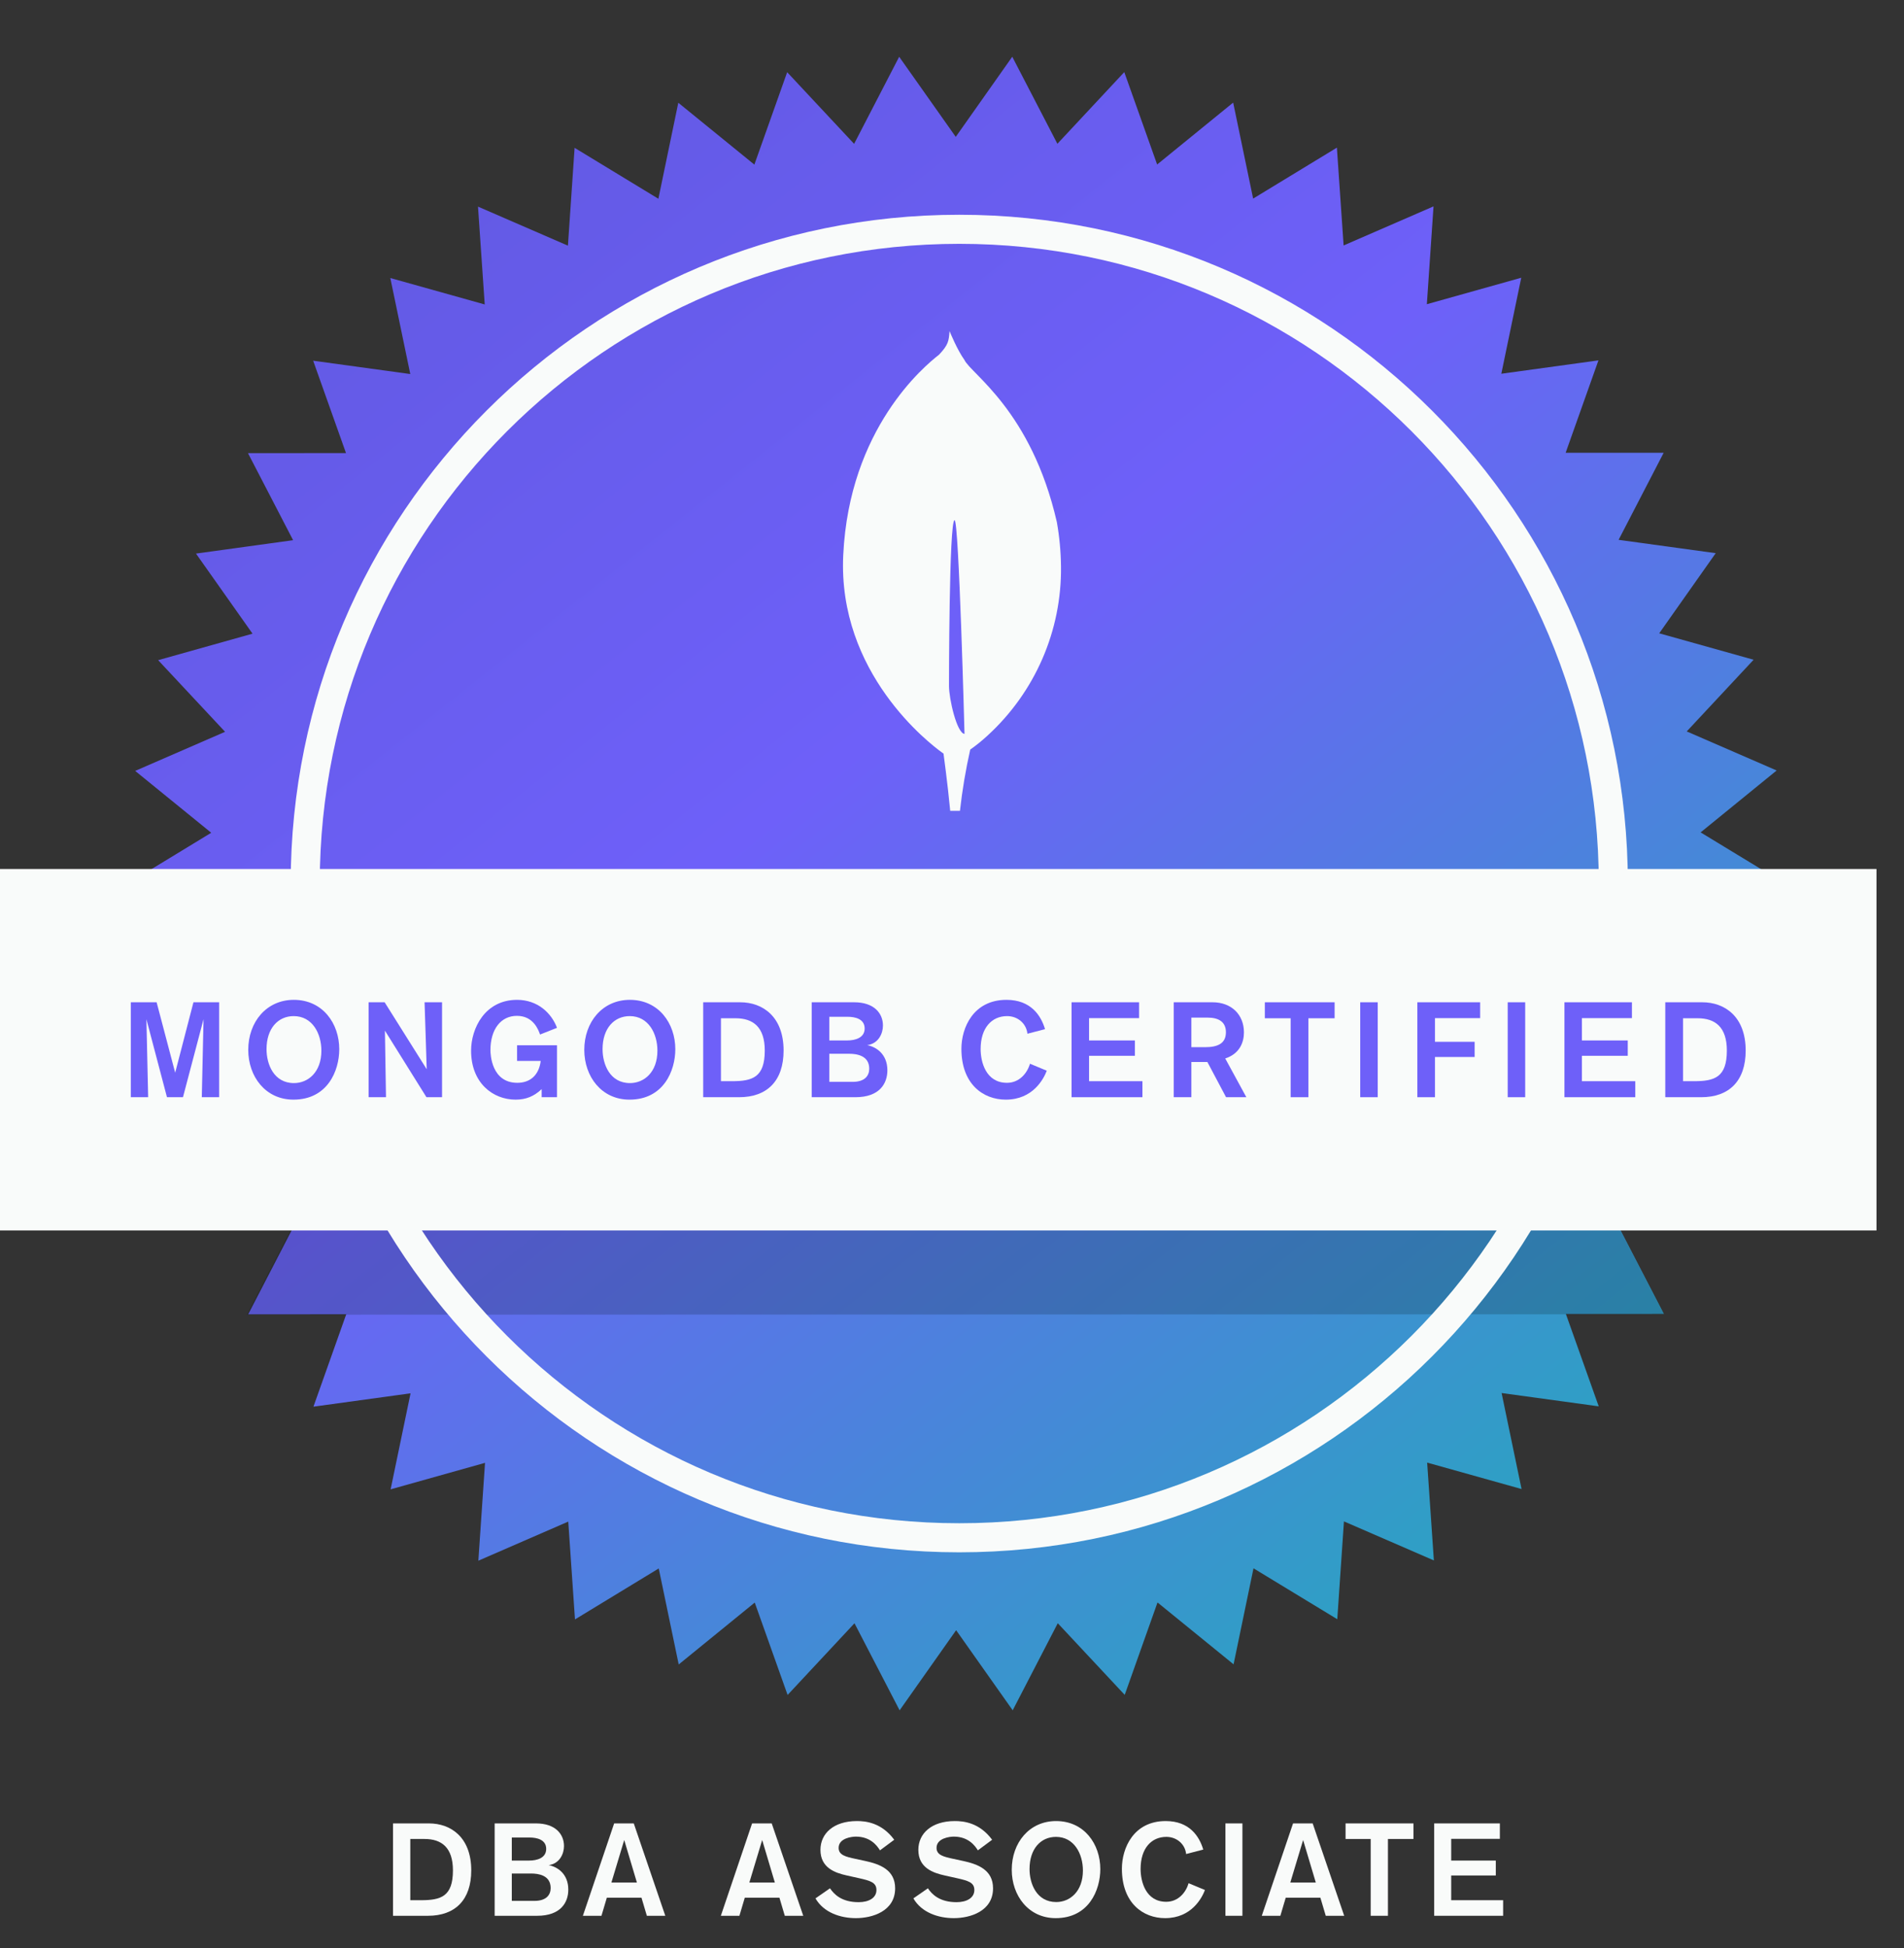<svg width="131" height="134" viewBox="0 0 131 134" fill="none" xmlns="http://www.w3.org/2000/svg">
<rect x="0" y="0" width="131" height="134" fill="#333333" stroke="none"/>
<path d="M61.866 3.905L65.758 9.414L69.646 3.903L72.751 9.89L77.353 4.96L79.614 11.315L84.845 7.057L86.219 13.66L91.981 10.155L92.444 16.883L98.63 14.195L98.171 20.924L104.666 19.103L103.295 25.707L109.977 24.787L107.72 31.143L114.465 31.142L111.364 37.131L118.046 38.048L114.158 43.56L120.653 45.378L116.051 50.309L122.238 52.995L117.007 57.253L122.771 60.756L117.009 64.262L122.242 68.517L116.057 71.207L120.661 76.135L114.167 77.957L118.058 83.466L111.376 84.386L114.481 90.374L107.736 90.376L109.996 96.731L103.314 95.815L104.687 102.418L98.192 100.6L98.654 107.329L92.467 104.644L92.008 111.373L86.244 107.871L84.873 114.475L79.64 110.22L77.383 116.576L72.777 111.648L69.676 117.637L65.784 112.128L61.896 117.639L58.791 111.651L54.189 116.582L51.928 110.227L46.697 114.485L45.323 107.881L39.56 111.387L39.098 104.658L32.912 107.347L33.371 100.617L26.876 102.439L28.247 95.834L21.565 96.754L23.822 90.398L17.077 90.4L20.178 84.41L13.496 83.493L17.384 77.982L10.889 76.163L15.491 71.233L9.304 68.547L14.535 64.289L8.771 60.786L14.533 57.279L9.3 53.024L15.486 50.335L10.881 45.407L17.375 43.585L13.484 38.076L20.166 37.155L17.061 31.167L23.806 31.165L21.546 24.81L28.228 25.727L26.855 19.123L33.35 20.941L32.888 14.212L39.075 16.897L39.534 10.168L45.298 13.671L46.669 7.067L51.902 11.322L54.159 4.966L58.765 9.894L61.866 3.905Z" fill="url(#paint0_linear)"/>
<path opacity="0.2" d="M114.48 90.397L111.373 84.409L20.083 84.439L16.978 90.429L23.729 90.427L107.729 90.399L114.48 90.397Z" fill="#061621"/>
<path fill-rule="evenodd" clip-rule="evenodd" d="M112 60.771C112 86.176 91.405 106.771 66 106.771C40.595 106.771 20 86.176 20 60.771C20 35.366 40.595 14.771 66 14.771C91.405 14.771 112 35.366 112 60.771ZM66 104.771C90.3 104.771 110 85.071 110 60.771C110 36.47 90.3 16.771 66 16.771C41.7 16.771 22 36.47 22 60.771C22 85.071 41.7 104.771 66 104.771Z" fill="#F9FBFA"/>
<path d="M27.041 125.417V131.771H29.444C31.316 131.771 32.423 130.682 32.423 128.648C32.423 126.371 31.019 125.417 29.516 125.417H27.041ZM28.229 126.488H29.21C30.389 126.488 31.163 127.082 31.163 128.648C31.163 130.439 30.344 130.7 28.967 130.7H28.229V126.488Z" fill="#F9FBFA"/>
<path d="M34.034 125.417V131.771H36.959C38.597 131.771 39.101 130.835 39.101 129.971C39.101 128.873 38.336 128.396 37.751 128.288C38.516 128.18 38.804 127.496 38.804 126.974C38.804 126.155 38.21 125.417 36.878 125.417H34.034ZM35.213 126.389H36.446C36.923 126.389 37.58 126.524 37.58 127.172C37.58 127.802 36.941 127.973 36.41 127.973H35.213V126.389ZM35.213 128.864H36.536C37.031 128.864 37.886 128.972 37.886 129.863C37.886 130.331 37.589 130.745 36.779 130.745H35.213V128.864Z" fill="#F9FBFA"/>
<path d="M45.774 131.771L43.605 125.417H42.255L40.104 131.771H41.382L41.751 130.529H44.136L44.505 131.771H45.774ZM43.821 129.485H42.066L42.948 126.56L43.821 129.485Z" fill="#F9FBFA"/>
<path d="M55.266 131.771L53.096 125.417H51.746L49.596 131.771H50.873L51.242 130.529H53.627L53.996 131.771H55.266ZM53.312 129.485H51.557L52.44 126.56L53.312 129.485Z" fill="#F9FBFA"/>
<path d="M61.525 126.542C60.643 125.345 59.527 125.255 58.96 125.255C57.358 125.255 56.449 126.11 56.449 127.235C56.449 128.477 57.457 128.819 58.267 128.999L59.077 129.179C59.878 129.359 60.301 129.476 60.301 129.998C60.301 130.547 59.77 130.835 59.077 130.835C57.907 130.835 57.385 130.295 57.106 129.881L56.107 130.574C56.674 131.555 57.826 131.933 58.888 131.933C60.022 131.933 61.588 131.456 61.588 129.881C61.588 128.603 60.526 128.216 59.527 128L58.861 127.856C58.186 127.712 57.7 127.595 57.7 127.1C57.7 126.425 58.618 126.326 58.888 126.326C59.887 126.326 60.346 126.947 60.544 127.271L61.525 126.542Z" fill="#F9FBFA"/>
<path d="M68.261 126.542C67.379 125.345 66.263 125.255 65.696 125.255C64.094 125.255 63.185 126.11 63.185 127.235C63.185 128.477 64.193 128.819 65.003 128.999L65.813 129.179C66.614 129.359 67.037 129.476 67.037 129.998C67.037 130.547 66.506 130.835 65.813 130.835C64.643 130.835 64.121 130.295 63.842 129.881L62.843 130.574C63.41 131.555 64.562 131.933 65.624 131.933C66.758 131.933 68.324 131.456 68.324 129.881C68.324 128.603 67.262 128.216 66.263 128L65.597 127.856C64.922 127.712 64.436 127.595 64.436 127.1C64.436 126.425 65.354 126.326 65.624 126.326C66.623 126.326 67.082 126.947 67.28 127.271L68.261 126.542Z" fill="#F9FBFA"/>
<path d="M69.611 128.603C69.611 130.385 70.763 131.933 72.635 131.933C74.921 131.933 75.704 129.998 75.704 128.558C75.704 126.839 74.597 125.255 72.662 125.255C70.826 125.255 69.611 126.74 69.611 128.603ZM70.835 128.558C70.835 127.163 71.609 126.344 72.653 126.344C73.913 126.344 74.507 127.523 74.507 128.657C74.507 130.097 73.616 130.826 72.671 130.826C71.312 130.826 70.835 129.548 70.835 128.558Z" fill="#F9FBFA"/>
<path d="M81.779 129.53C81.59 130.178 81.059 130.808 80.24 130.808C78.827 130.808 78.476 129.413 78.476 128.549C78.476 127.136 79.214 126.344 80.249 126.344C80.951 126.344 81.536 126.83 81.608 127.523L82.787 127.217C82.517 126.308 81.842 125.255 80.204 125.255C77.99 125.255 77.189 127.118 77.189 128.531C77.189 130.907 78.656 131.933 80.159 131.933C81.986 131.933 82.697 130.538 82.904 129.998L81.779 129.53Z" fill="#F9FBFA"/>
<path d="M85.482 131.771V125.417H84.312V131.771H85.482Z" fill="#F9FBFA"/>
<path d="M92.484 131.771L90.315 125.417H88.965L86.814 131.771H88.092L88.461 130.529H90.846L91.215 131.771H92.484ZM90.531 129.485H88.776L89.658 126.56L90.531 129.485Z" fill="#F9FBFA"/>
<path d="M97.249 126.488V125.417H92.578V126.488H94.306V131.771H95.494V126.488H97.249Z" fill="#F9FBFA"/>
<path d="M103.419 131.771V130.7H99.846V128.999H102.915V127.973H99.846V126.479H103.194V125.417H98.676V131.771H103.419Z" fill="#F9FBFA"/>
<path d="M72.714 35.909C70.955 28.24 66.801 25.718 66.354 24.755C65.863 24.073 65.369 22.862 65.369 22.862C65.36 22.843 65.347 22.806 65.332 22.771C65.282 23.449 65.255 23.713 64.605 24.399C63.598 25.182 58.432 29.465 58.017 38.179C57.626 46.303 63.957 51.146 64.819 51.764L64.916 51.831C64.916 51.871 65.188 53.769 65.377 55.771H66.047C66.205 54.354 66.442 52.946 66.755 51.554L66.807 51.52C67.189 51.248 67.554 50.953 67.9 50.636L67.939 50.6C71.216 47.605 73.054 43.376 72.999 38.964C72.989 37.94 72.893 36.918 72.714 35.909ZM65.293 47.176C65.293 47.176 65.293 35.78 65.679 35.78C65.976 35.78 66.361 50.481 66.361 50.481C65.827 50.419 65.293 48.063 65.293 47.176Z" fill="#F9FBFA"/>
<rect width="129.107" height="24.863" transform="translate(0 59.771)" fill="#F9FBFA"/>
<path d="M15.077 75.468V68.938H13.31L12.053 73.784L10.776 68.938H9V75.468H10.193C10.193 75.255 10.073 70.103 10.073 70.103L11.488 75.468H12.589L14.004 70.103C14.004 70.103 13.884 75.311 13.884 75.468H15.077Z" fill="#6E60F9"/>
<path d="M17.08 72.212C17.08 74.043 18.264 75.635 20.188 75.635C22.538 75.635 23.342 73.646 23.342 72.166C23.342 70.399 22.205 68.771 20.216 68.771C18.329 68.771 17.08 70.297 17.08 72.212ZM18.338 72.166C18.338 70.732 19.134 69.89 20.207 69.89C21.502 69.89 22.112 71.102 22.112 72.267C22.112 73.748 21.196 74.497 20.225 74.497C18.828 74.497 18.338 73.183 18.338 72.166Z" fill="#6E60F9"/>
<path d="M30.414 75.468V68.938H29.211C29.221 69.085 29.359 73.544 29.359 73.544L26.464 68.938H25.363V75.468H26.557C26.557 75.348 26.483 70.889 26.483 70.889L29.341 75.468H30.414Z" fill="#6E60F9"/>
<path d="M38.323 75.468V71.897H35.575V72.971H37.203C37.074 73.988 36.445 74.478 35.594 74.478C33.809 74.478 33.744 72.508 33.744 72.231C33.744 70.787 34.465 69.872 35.566 69.872C36.704 69.872 37.046 70.843 37.157 71.157L38.323 70.695C37.934 69.659 36.972 68.771 35.575 68.771C33.365 68.771 32.412 70.732 32.412 72.267C32.412 74.487 33.91 75.635 35.474 75.635C36.204 75.635 36.741 75.403 37.268 74.913V75.468H38.323Z" fill="#6E60F9"/>
<path d="M40.2 72.212C40.2 74.043 41.384 75.635 43.308 75.635C45.658 75.635 46.463 73.646 46.463 72.166C46.463 70.399 45.325 68.771 43.336 68.771C41.449 68.771 40.2 70.297 40.2 72.212ZM41.458 72.166C41.458 70.732 42.254 69.89 43.327 69.89C44.622 69.89 45.232 71.102 45.232 72.267C45.232 73.748 44.317 74.497 43.345 74.497C41.949 74.497 41.458 73.183 41.458 72.166Z" fill="#6E60F9"/>
<path d="M48.382 68.938V75.468H50.852C52.776 75.468 53.913 74.349 53.913 72.258C53.913 69.918 52.47 68.938 50.926 68.938H48.382ZM49.603 70.038H50.611C51.823 70.038 52.618 70.649 52.618 72.258C52.618 74.099 51.777 74.367 50.361 74.367H49.603V70.038Z" fill="#6E60F9"/>
<path d="M55.847 68.938V75.468H58.853C60.536 75.468 61.054 74.506 61.054 73.618C61.054 72.49 60.268 71.999 59.667 71.888C60.453 71.777 60.749 71.074 60.749 70.538C60.749 69.696 60.139 68.938 58.77 68.938H55.847ZM57.058 69.936H58.326C58.816 69.936 59.491 70.075 59.491 70.741C59.491 71.389 58.834 71.564 58.289 71.564H57.058V69.936ZM57.058 72.48H58.418C58.927 72.48 59.806 72.591 59.806 73.507C59.806 73.988 59.5 74.413 58.668 74.413H57.058V72.48Z" fill="#6E60F9"/>
<path d="M70.865 73.165C70.67 73.831 70.125 74.478 69.283 74.478C67.831 74.478 67.47 73.044 67.47 72.156C67.47 70.704 68.228 69.89 69.292 69.89C70.014 69.89 70.615 70.39 70.689 71.102L71.901 70.787C71.623 69.853 70.929 68.771 69.246 68.771C66.97 68.771 66.147 70.686 66.147 72.138C66.147 74.58 67.655 75.635 69.2 75.635C71.077 75.635 71.808 74.201 72.021 73.646L70.865 73.165Z" fill="#6E60F9"/>
<path d="M78.602 75.468V74.367H74.93V72.619H78.084V71.564H74.93V70.029H78.371V68.938H73.727V75.468H78.602Z" fill="#6E60F9"/>
<path d="M80.757 68.938V75.468H81.969V73.044H83.07L84.356 75.468H85.752L84.3 72.804C85.336 72.462 85.586 71.638 85.586 71.01C85.586 69.779 84.716 68.938 83.43 68.938H80.757ZM81.969 69.992H83.079C83.865 69.992 84.346 70.297 84.346 71C84.346 71.768 83.791 72.027 82.912 72.027H81.969V69.992Z" fill="#6E60F9"/>
<path d="M91.825 70.038V68.938H87.024V70.038H88.8V75.468H90.021V70.038H91.825Z" fill="#6E60F9"/>
<path d="M94.79 75.468V68.938H93.587V75.468H94.79Z" fill="#6E60F9"/>
<path d="M101.838 70.029V68.938H97.518V75.468H98.73V72.702H101.459V71.657H98.73V70.029H101.838Z" fill="#6E60F9"/>
<path d="M104.937 75.468V68.938H103.734V75.468H104.937Z" fill="#6E60F9"/>
<path d="M112.512 75.468V74.367H108.84V72.619H111.994V71.564H108.84V70.029H112.281V68.938H107.638V75.468H112.512Z" fill="#6E60F9"/>
<path d="M114.575 68.938V75.468H117.045C118.969 75.468 120.107 74.349 120.107 72.258C120.107 69.918 118.664 68.938 117.119 68.938H114.575ZM115.796 70.038H116.804C118.016 70.038 118.812 70.649 118.812 72.258C118.812 74.099 117.97 74.367 116.555 74.367H115.796V70.038Z" fill="#6E60F9"/>
<defs>
<linearGradient id="paint0_linear" x1="104" y1="102.229" x2="-23" y2="-57.771" gradientUnits="userSpaceOnUse">
<stop stop-color="#2F9FC5"/>
<stop offset="0.331" stop-color="#6E60F9"/>
<stop offset="1" stop-color="#4F4FBF"/>
</linearGradient>
</defs>
</svg>

